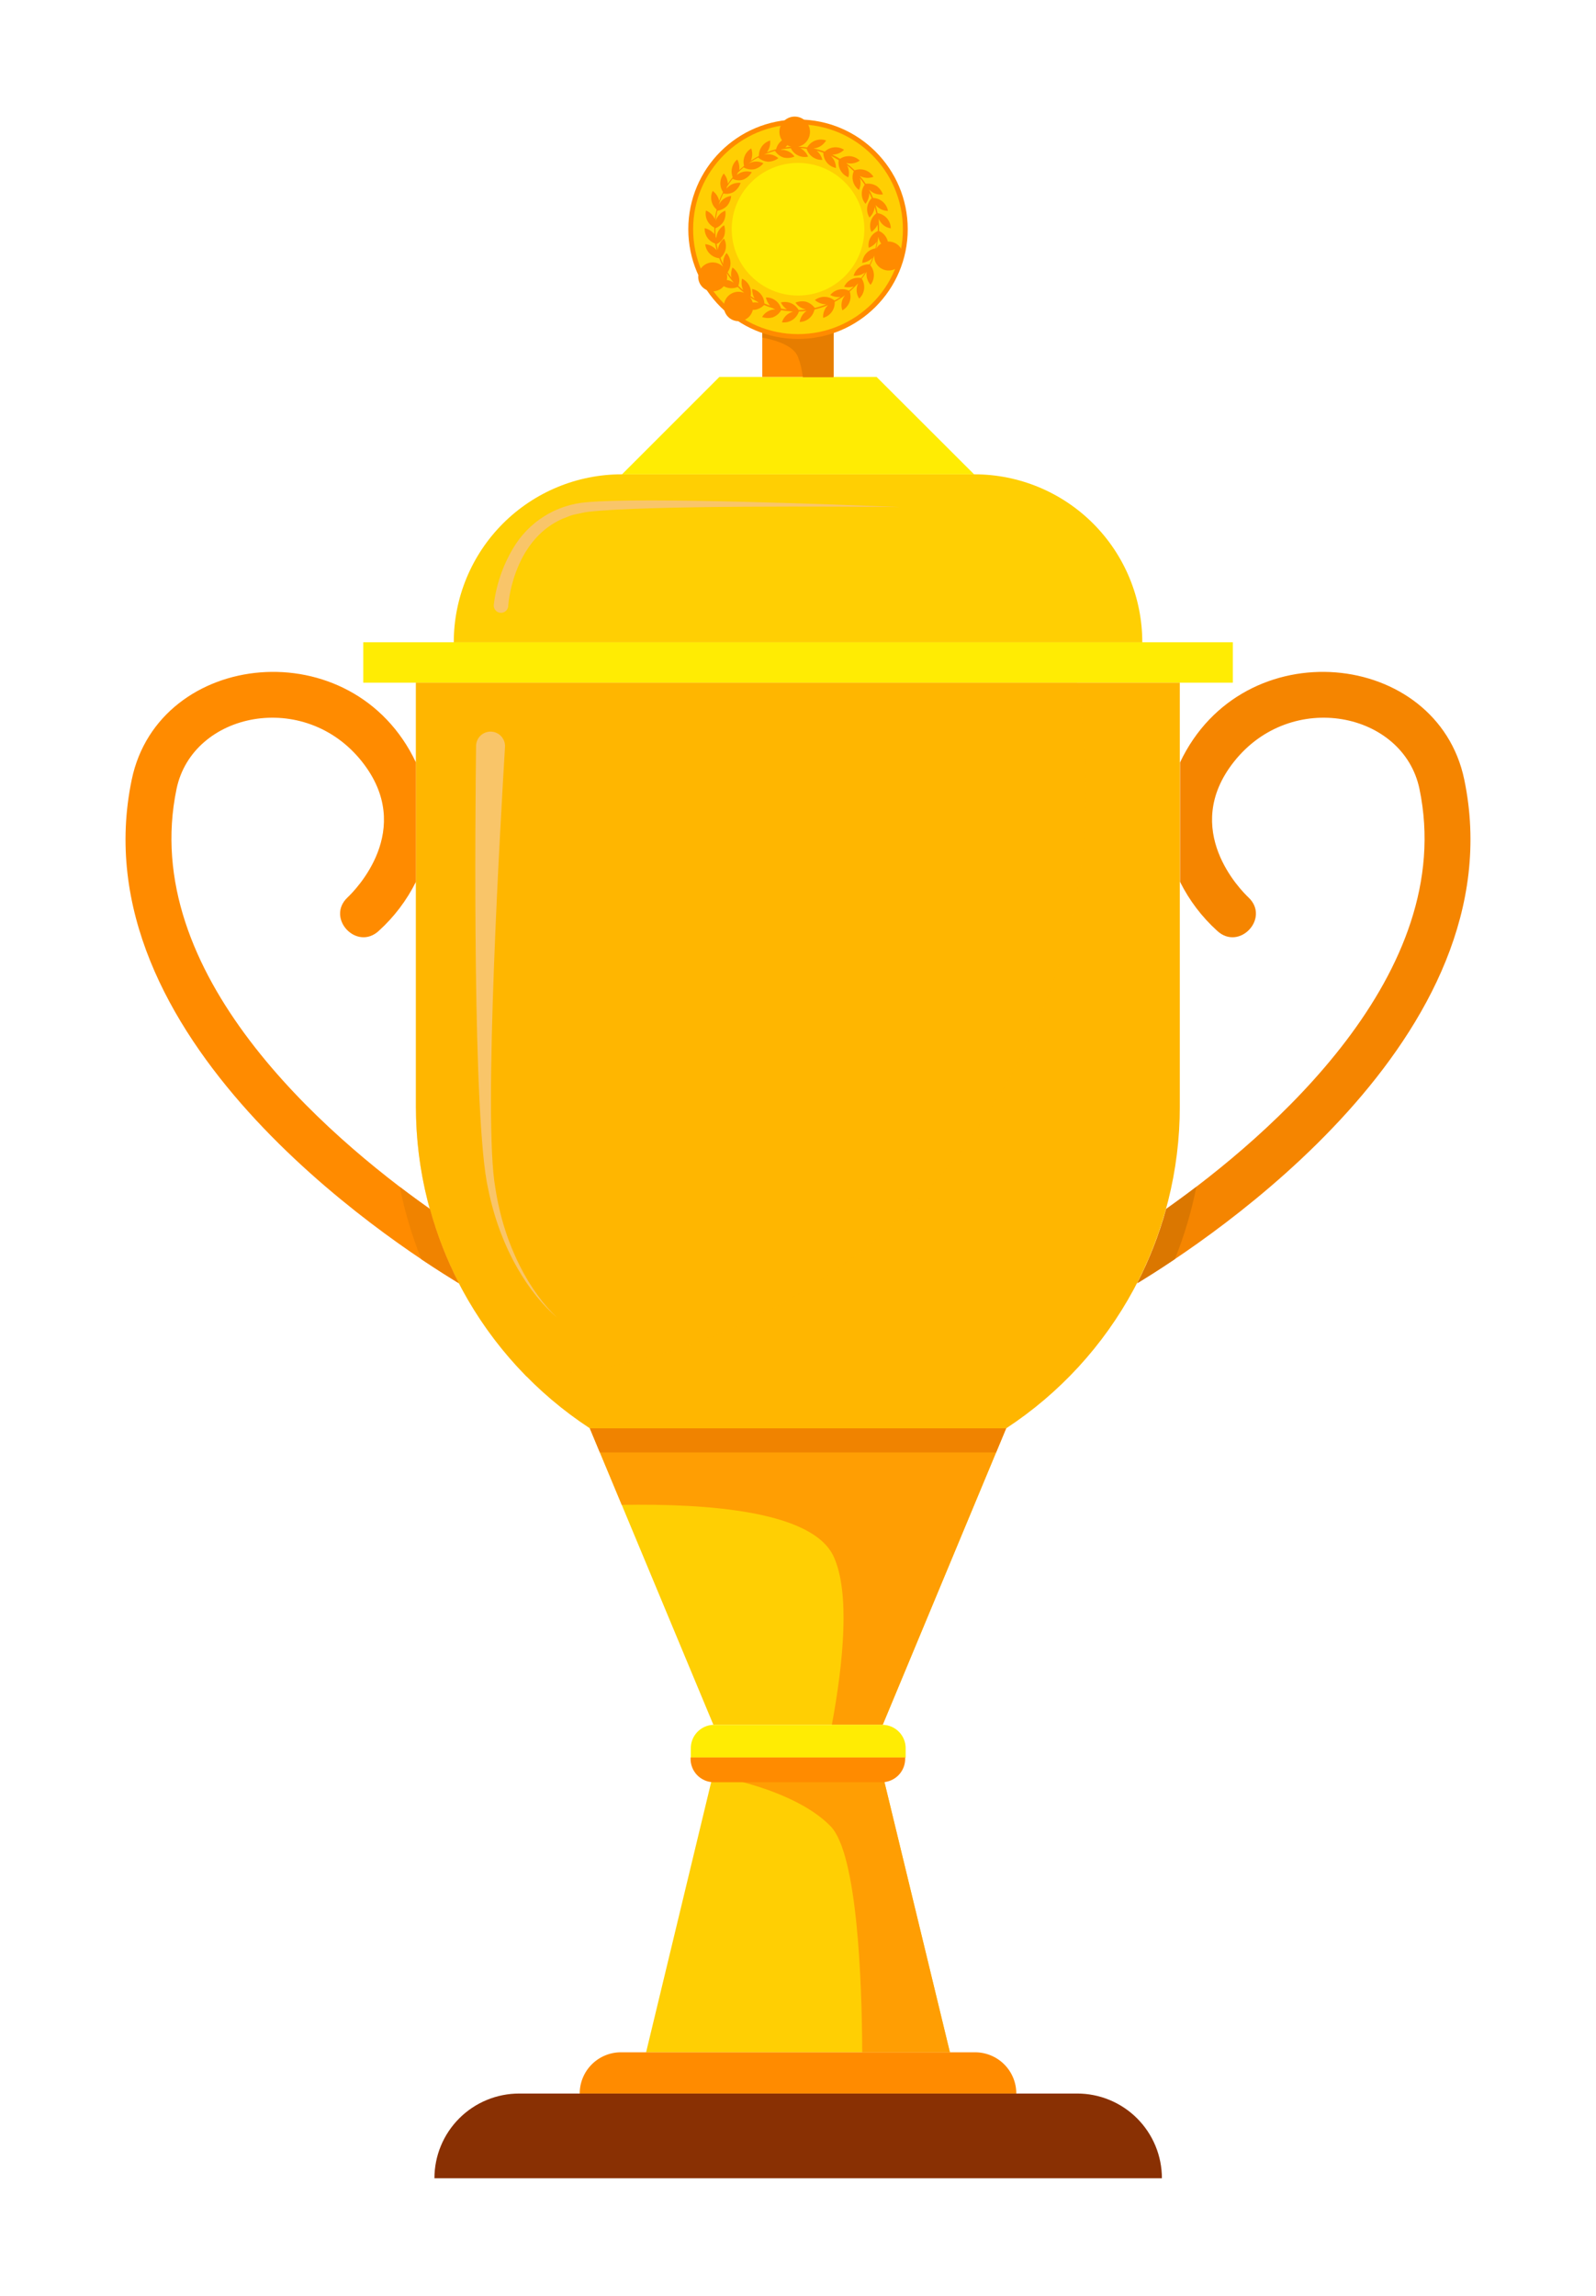 <svg width="178" height="256" viewBox="0 0 178 256" fill="none" xmlns="http://www.w3.org/2000/svg">
<mask id="mask0_637_6289" style="mask-type:alpha" maskUnits="userSpaceOnUse" x="0" y="0" width="178" height="256">
<rect width="178" height="256" fill="#D9D9D9"/>
</mask>
<g mask="url(#mask0_637_6289)">
<path d="M98.46 197.986H79.496L72.058 228.859H105.942L98.46 197.986Z" fill="#FFCF03"/>
<path d="M96.163 228.859H105.942L98.466 197.986H79.501C79.501 197.986 88.472 199.385 92.63 203.645C95.658 206.748 96.131 221.243 96.163 228.859Z" fill="#FF9E03"/>
<path d="M130.069 134.81C141.665 126.592 162.598 108.574 158.311 87.975C156.526 79.407 144.021 76.836 137.615 84.952C131.639 92.519 138.433 99.312 139.229 100.065C141.692 102.367 138.217 106.095 135.749 103.798C134.04 102.251 132.635 100.397 131.607 98.334V85.022C138.637 70.166 160.296 72.463 163.308 86.936C169.289 115.652 134.764 138.306 126.82 143.099C128.19 140.457 129.279 137.679 130.069 134.81V134.81Z" fill="#F58500"/>
<path d="M40.514 71.619V76.131H137.499V71.619H40.514Z" fill="#FFEC03"/>
<path d="M108.67 52.893H69.337C64.37 52.893 59.607 54.866 56.095 58.378C52.583 61.89 50.609 66.653 50.609 71.621H127.398C127.398 66.653 125.425 61.89 121.913 58.378C118.401 54.866 113.637 52.893 108.67 52.893V52.893Z" fill="#FFCF03"/>
<path d="M97.767 42.037H80.228L69.374 52.891H108.637L97.767 42.037Z" fill="#FFEC03"/>
<path d="M85.017 35.716V42.036H92.977V35.716H85.017Z" fill="#FF8B00"/>
<path d="M85.017 37.647C86.63 37.948 88.497 38.556 88.997 39.799C89.273 40.527 89.454 41.288 89.535 42.063H92.961V35.716H85.001L85.017 37.647Z" fill="#E67D00"/>
<path d="M46.387 76.131V123.381C46.383 130.505 48.155 137.518 51.542 143.785C54.929 150.053 59.825 155.377 65.787 159.277H112.219C118.175 155.373 123.063 150.047 126.444 143.78C129.824 137.512 131.59 130.502 131.582 123.381V76.131H46.387Z" fill="#FFB600"/>
<g style="mix-blend-mode:screen" opacity="0.49">
<path d="M46.387 123.38C46.367 134.654 50.801 145.48 58.725 153.5C97.988 151.51 127.123 115.447 120.104 76.147H46.387V123.38Z" fill="#FFB600"/>
</g>
<path d="M65.788 159.279L79.563 192.34H98.447L112.21 159.279H65.788Z" fill="#FFCF03"/>
<path d="M69.344 167.814C78.933 167.653 90.642 168.498 92.977 173.58C94.811 177.571 94.085 185.252 92.778 192.34H98.447L112.21 159.279H65.788L69.344 167.814Z" fill="#FF9E03"/>
<path d="M98.426 192.339H79.601C79.256 192.346 78.916 192.421 78.6 192.56C78.285 192.7 78 192.9 77.762 193.15C77.525 193.4 77.339 193.695 77.216 194.017C77.093 194.34 77.035 194.683 77.046 195.028V196.002H101.007V195.028C101.017 194.681 100.958 194.336 100.833 194.012C100.709 193.688 100.52 193.393 100.28 193.142C100.04 192.892 99.752 192.692 99.434 192.554C99.115 192.416 98.773 192.343 98.426 192.339Z" fill="#FFEC03"/>
<path d="M77.019 195.979V196.055C77.008 196.4 77.066 196.743 77.189 197.065C77.311 197.388 77.497 197.683 77.735 197.933C77.972 198.183 78.257 198.383 78.573 198.523C78.888 198.662 79.228 198.737 79.573 198.744H98.398C98.743 198.736 99.082 198.661 99.398 198.521C99.713 198.382 99.998 198.181 100.235 197.931C100.473 197.681 100.658 197.387 100.781 197.065C100.905 196.743 100.963 196.399 100.953 196.055V195.979H77.019Z" fill="#FF8B00"/>
<path d="M108.753 228.859H69.248C68.644 228.859 68.046 228.978 67.489 229.21C66.931 229.441 66.425 229.78 65.998 230.207C65.571 230.634 65.233 231.141 65.003 231.699C64.772 232.256 64.654 232.854 64.654 233.458H113.346C113.347 232.854 113.228 232.256 112.998 231.699C112.767 231.141 112.429 230.634 112.003 230.207C111.576 229.78 111.069 229.441 110.512 229.21C109.954 228.978 109.356 228.859 108.753 228.859Z" fill="#FF8B00"/>
<path d="M120.12 233.458H57.901C56.66 233.458 55.431 233.702 54.285 234.177C53.138 234.652 52.097 235.348 51.219 236.225C50.342 237.103 49.645 238.145 49.17 239.291C48.696 240.438 48.451 241.667 48.451 242.908H129.586C129.586 241.665 129.341 240.435 128.865 239.287C128.389 238.14 127.691 237.097 126.812 236.22C125.933 235.342 124.889 234.646 123.741 234.172C122.592 233.698 121.362 233.455 120.12 233.458V233.458Z" fill="#893003"/>
<path d="M47.932 134.81C36.336 126.592 15.403 108.574 19.69 87.975C21.476 79.407 33.98 76.836 40.386 84.952C46.362 92.519 39.569 99.312 38.773 100.065C36.309 102.367 39.784 106.095 42.253 103.798C43.96 102.25 45.363 100.397 46.389 98.334V85.022C39.364 70.166 17.705 72.463 14.693 86.936C8.707 115.652 43.237 138.306 51.181 143.099C49.811 140.457 48.722 137.679 47.932 134.81V134.81Z" fill="#FF8B00"/>
<path d="M130.067 134.81C129.284 137.678 128.202 140.455 126.84 143.098C127.851 142.485 129.292 141.586 131.03 140.409C132.078 137.799 132.883 135.098 133.434 132.341C132.24 133.25 131.116 134.062 130.067 134.81Z" fill="#DB7700"/>
<path d="M66.902 161.968H111.091L112.21 159.279H65.788L66.902 161.968Z" fill="#F08300"/>
<path d="M44.586 132.353C45.137 135.11 45.942 137.811 46.99 140.42C48.728 141.582 50.169 142.48 51.18 143.11C49.818 140.467 48.736 137.689 47.953 134.821C46.883 134.063 45.759 133.251 44.586 132.353Z" fill="#F08300"/>
<path d="M89.002 37.798C95.76 37.798 101.238 32.319 101.238 25.562C101.238 18.804 95.76 13.326 89.002 13.326C82.244 13.326 76.766 18.804 76.766 25.562C76.766 32.319 82.244 37.798 89.002 37.798Z" fill="#FF8B00"/>
<path d="M89.002 37.261C95.463 37.261 100.7 32.024 100.7 25.563C100.7 19.102 95.463 13.865 89.002 13.865C82.541 13.865 77.304 19.102 77.304 25.563C77.304 32.024 82.541 37.261 89.002 37.261Z" fill="#FFCF03"/>
<path d="M89.003 32.958C93.088 32.958 96.398 29.647 96.398 25.562C96.398 21.478 93.088 18.167 89.003 18.167C84.919 18.167 81.608 21.478 81.608 25.562C81.608 29.647 84.919 32.958 89.003 32.958Z" fill="#FFEC03"/>
<path d="M98.044 25.703C98.044 25.573 98.044 25.353 98.007 24.39C98.116 24.672 98.297 24.921 98.534 25.11C98.77 25.299 99.052 25.421 99.351 25.466C99.346 25.054 99.195 24.657 98.925 24.346C98.656 24.035 98.284 23.83 97.878 23.766C97.819 23.461 97.743 23.16 97.652 22.863C97.821 23.065 98.032 23.229 98.271 23.342C98.51 23.455 98.77 23.515 99.034 23.519C98.965 23.124 98.762 22.765 98.459 22.503C98.156 22.24 97.772 22.09 97.372 22.077C97.243 21.756 97.094 21.444 96.926 21.142C97.123 21.346 97.365 21.502 97.633 21.595C97.901 21.688 98.188 21.717 98.469 21.679C98.331 21.292 98.076 20.957 97.738 20.722C97.376 20.52 96.96 20.439 96.549 20.491C96.347 20.188 96.128 19.897 95.893 19.619C96.125 19.744 96.381 19.817 96.643 19.834C96.906 19.851 97.169 19.811 97.415 19.716C97.203 19.372 96.878 19.111 96.496 18.979C96.113 18.847 95.697 18.851 95.317 18.99C95.019 18.698 94.703 18.425 94.371 18.173C94.628 18.241 94.896 18.253 95.158 18.207C95.42 18.162 95.669 18.06 95.887 17.909C95.6 17.628 95.224 17.454 94.823 17.418C94.422 17.382 94.021 17.485 93.688 17.71C93.411 17.54 93.125 17.383 92.832 17.242C93.322 17.243 93.792 17.049 94.139 16.704C93.811 16.491 93.42 16.394 93.029 16.43C92.639 16.466 92.272 16.633 91.988 16.903C91.577 16.757 91.157 16.64 90.73 16.554C91.018 16.53 91.297 16.436 91.542 16.281C91.786 16.125 91.989 15.912 92.133 15.661C91.748 15.523 91.326 15.525 90.941 15.667C90.557 15.808 90.235 16.08 90.03 16.435C89.702 16.398 89.363 16.371 89.019 16.365C89.427 16.27 89.785 16.029 90.026 15.687C90.267 15.345 90.374 14.926 90.326 14.51C90.278 14.094 90.079 13.711 89.766 13.432C89.454 13.154 89.05 13 88.632 13C88.213 13 87.81 13.154 87.497 13.432C87.185 13.711 86.986 14.094 86.938 14.51C86.89 14.926 86.997 15.345 87.238 15.687C87.479 16.029 87.837 16.27 88.245 16.365C88.019 16.365 87.798 16.403 87.583 16.435C87.906 16.139 88.115 15.74 88.175 15.306C87.798 15.324 87.437 15.464 87.146 15.704C86.855 15.945 86.65 16.273 86.561 16.64C86.212 16.731 85.869 16.844 85.534 16.979C85.81 16.602 85.939 16.137 85.894 15.672C85.526 15.779 85.204 16.005 84.978 16.314C84.751 16.623 84.633 16.999 84.641 17.382C84.333 17.546 84.033 17.725 83.743 17.92C83.929 17.486 83.944 16.998 83.786 16.554C83.458 16.745 83.202 17.038 83.057 17.389C82.912 17.74 82.887 18.129 82.984 18.495C82.807 18.64 82.635 18.802 82.447 18.963C82.494 18.557 82.418 18.146 82.226 17.785C81.943 18.019 81.742 18.337 81.65 18.692C81.558 19.048 81.581 19.423 81.715 19.765C81.523 19.995 81.344 20.236 81.177 20.485C81.153 20.068 80.995 19.67 80.725 19.351C80.492 19.64 80.357 19.997 80.342 20.369C80.326 20.741 80.431 21.108 80.639 21.416C80.477 21.737 80.334 22.068 80.209 22.405C80.114 21.957 79.855 21.56 79.483 21.292C79.318 21.638 79.272 22.028 79.352 22.402C79.431 22.777 79.633 23.114 79.924 23.363C79.839 23.717 79.774 24.076 79.731 24.439C79.536 24.001 79.18 23.655 78.736 23.476C78.658 23.851 78.707 24.242 78.876 24.587C79.044 24.931 79.322 25.21 79.666 25.38C79.666 25.611 79.666 25.853 79.666 26.106C79.391 25.772 79.012 25.54 78.59 25.444C78.574 25.819 78.679 26.188 78.891 26.498C79.102 26.807 79.408 27.039 79.763 27.16C79.811 27.413 79.865 27.666 79.93 27.913C79.774 27.719 79.581 27.558 79.362 27.441C79.143 27.324 78.903 27.252 78.655 27.23C78.694 27.631 78.871 28.006 79.155 28.291C79.439 28.577 79.814 28.755 80.215 28.795C80.339 29.12 80.481 29.438 80.639 29.747C80.365 29.466 79.998 29.296 79.606 29.266C79.215 29.237 78.826 29.351 78.513 29.588C78.2 29.825 77.984 30.167 77.905 30.552C77.826 30.936 77.891 31.336 78.086 31.677C78.281 32.018 78.593 32.276 78.965 32.402C79.336 32.529 79.741 32.516 80.104 32.366C80.466 32.216 80.761 31.938 80.934 31.586C81.107 31.234 81.146 30.83 81.043 30.452C81.286 30.823 81.548 31.182 81.828 31.527C81.584 31.353 81.297 31.245 80.999 31.215C80.7 31.185 80.398 31.233 80.123 31.355C80.35 31.698 80.689 31.95 81.082 32.068C81.475 32.186 81.897 32.162 82.275 32.001C82.504 32.235 82.746 32.456 83.001 32.662C82.631 32.508 82.218 32.494 81.84 32.623C81.461 32.751 81.142 33.014 80.944 33.362C80.745 33.709 80.68 34.117 80.762 34.509C80.843 34.901 81.065 35.25 81.385 35.489C81.706 35.729 82.103 35.843 82.502 35.811C82.9 35.778 83.274 35.601 83.551 35.312C83.828 35.023 83.99 34.643 84.007 34.243C84.023 33.844 83.893 33.451 83.641 33.141C83.894 33.314 84.156 33.474 84.426 33.62C84.488 33.671 84.552 33.72 84.62 33.765C84.329 33.692 84.024 33.697 83.736 33.781C83.447 33.864 83.186 34.022 82.979 34.238C83.323 34.463 83.73 34.574 84.141 34.555C84.549 34.501 84.928 34.311 85.217 34.018C85.523 34.147 85.841 34.26 86.169 34.362C86.268 34.418 86.372 34.465 86.48 34.502C86.18 34.501 85.885 34.578 85.624 34.728C85.364 34.877 85.147 35.092 84.996 35.352C85.384 35.488 85.806 35.5 86.201 35.384C86.591 35.233 86.918 34.951 87.126 34.588C87.482 34.652 87.841 34.697 88.202 34.722C88.281 34.74 88.362 34.753 88.444 34.76C88.153 34.832 87.886 34.98 87.67 35.187C87.454 35.395 87.296 35.656 87.212 35.943C87.618 35.993 88.028 35.9 88.373 35.68C88.717 35.46 88.974 35.127 89.1 34.738C89.39 34.738 89.675 34.706 89.96 34.668C89.753 34.81 89.578 34.993 89.444 35.206C89.311 35.419 89.223 35.657 89.186 35.906C89.578 35.894 89.954 35.75 90.254 35.497C90.554 35.244 90.76 34.897 90.837 34.512C91.35 34.394 91.852 34.234 92.338 34.034C92.153 34.217 92.01 34.437 91.917 34.68C91.824 34.923 91.784 35.183 91.8 35.443C92.188 35.342 92.53 35.11 92.765 34.785C93.001 34.46 93.116 34.063 93.091 33.663C93.498 33.448 93.887 33.2 94.252 32.92C94.059 33.15 93.929 33.426 93.876 33.722C93.823 34.017 93.849 34.322 93.951 34.604C94.309 34.404 94.587 34.087 94.736 33.705C94.885 33.323 94.897 32.901 94.769 32.512C95.204 32.13 95.366 31.931 95.71 31.592C95.579 31.861 95.521 32.16 95.541 32.459C95.561 32.758 95.658 33.047 95.823 33.297C96.125 33.02 96.319 32.645 96.372 32.239C96.425 31.833 96.334 31.421 96.113 31.076C96.306 30.831 96.485 30.576 96.651 30.312C96.618 30.571 96.639 30.835 96.716 31.085C96.791 31.336 96.92 31.567 97.092 31.764C97.337 31.449 97.468 31.06 97.462 30.661C97.456 30.262 97.314 29.877 97.06 29.57C97.228 29.221 97.373 28.861 97.496 28.494C97.482 28.887 97.612 29.272 97.862 29.576C98.111 29.88 98.464 30.082 98.852 30.145C99.241 30.207 99.639 30.125 99.971 29.915C100.304 29.705 100.548 29.38 100.658 29.002C100.767 28.624 100.735 28.219 100.568 27.863C100.4 27.508 100.108 27.225 99.746 27.07C99.385 26.914 98.979 26.896 98.605 27.018C98.231 27.141 97.915 27.396 97.716 27.735C97.883 27.058 97.872 26.88 97.964 26.396C98.007 26.693 98.127 26.973 98.311 27.209C98.494 27.446 98.736 27.631 99.012 27.746C99.116 27.343 99.068 26.915 98.877 26.545C98.687 26.174 98.368 25.886 97.98 25.735L98.044 25.703ZM97.899 25.767C97.544 25.917 97.25 26.184 97.066 26.523C96.883 26.862 96.82 27.254 96.888 27.633C97.245 27.499 97.556 27.266 97.786 26.961C97.748 27.208 97.695 27.456 97.635 27.698C97.243 27.759 96.883 27.953 96.615 28.246C96.347 28.539 96.188 28.915 96.162 29.311C96.598 29.257 97.003 29.058 97.313 28.747C97.216 29 97.114 29.241 96.995 29.483C96.597 29.455 96.201 29.566 95.875 29.796C95.548 30.026 95.311 30.363 95.204 30.747C95.665 30.782 96.123 30.65 96.495 30.376C96.355 30.597 96.21 30.807 96.054 31.006C95.672 30.93 95.276 30.986 94.93 31.164C94.583 31.341 94.307 31.631 94.145 31.985C94.501 32.067 94.872 32.052 95.221 31.942C95.054 32.103 94.882 32.264 94.683 32.415C94.332 32.249 93.936 32.207 93.558 32.295C93.18 32.383 92.843 32.595 92.601 32.899C92.955 33.084 93.356 33.158 93.752 33.109C93.533 33.252 93.308 33.386 93.075 33.512C92.769 33.257 92.387 33.113 91.99 33.103C91.592 33.093 91.203 33.218 90.885 33.458C91.238 33.772 91.694 33.942 92.165 33.937C91.745 34.104 91.311 34.239 90.869 34.34C90.631 34.018 90.298 33.778 89.917 33.652C89.517 33.558 89.098 33.592 88.718 33.749C88.996 34.15 89.421 34.424 89.901 34.512C89.627 34.545 89.363 34.566 89.067 34.572C88.877 34.232 88.58 33.965 88.222 33.813C87.863 33.661 87.465 33.633 87.088 33.733C87.246 34.048 87.484 34.316 87.777 34.512C87.551 34.486 87.336 34.453 87.115 34.41C87.011 34.044 86.787 33.723 86.479 33.499C86.171 33.274 85.796 33.16 85.415 33.173C85.494 33.51 85.655 33.823 85.883 34.082C85.668 34.007 85.453 33.926 85.249 33.835C85.234 33.453 85.092 33.086 84.846 32.794C84.599 32.502 84.262 32.3 83.888 32.221C83.875 32.598 83.968 32.971 84.157 33.297L83.721 33.012C83.801 32.628 83.75 32.228 83.575 31.877C83.401 31.526 83.113 31.244 82.759 31.076C82.657 31.506 82.701 31.958 82.882 32.361C82.705 32.205 82.533 32.038 82.344 31.872C82.48 31.508 82.49 31.108 82.371 30.738C82.251 30.368 82.011 30.049 81.688 29.833C81.541 30.189 81.498 30.578 81.565 30.957C81.419 30.764 81.279 30.565 81.15 30.36C81.377 30.041 81.488 29.655 81.467 29.264C81.445 28.873 81.292 28.501 81.032 28.209C80.765 28.564 80.628 29.001 80.645 29.446C80.537 29.22 80.435 28.994 80.349 28.758C80.653 28.5 80.859 28.145 80.932 27.753C81.006 27.362 80.942 26.956 80.752 26.606C80.559 26.759 80.399 26.949 80.281 27.165C80.164 27.381 80.092 27.619 80.069 27.865C80.01 27.655 79.962 27.44 79.919 27.219C80.305 27.039 80.607 26.717 80.763 26.321C80.89 25.929 80.89 25.508 80.763 25.116C80.506 25.267 80.291 25.48 80.138 25.735C79.984 25.991 79.898 26.281 79.886 26.579C79.886 26.525 79.843 26.466 79.817 26.407C79.788 26.091 79.775 25.773 79.779 25.455C80.166 25.309 80.493 25.039 80.709 24.686C80.894 24.317 80.958 23.899 80.892 23.492C80.638 23.59 80.408 23.744 80.222 23.944C80.036 24.143 79.897 24.382 79.817 24.643C79.854 24.259 79.917 23.878 80.005 23.503C80.412 23.444 80.789 23.255 81.081 22.965C81.346 22.651 81.508 22.262 81.543 21.852C81.247 21.889 80.965 22 80.724 22.175C80.482 22.349 80.288 22.582 80.161 22.852C80.294 22.412 80.463 21.984 80.666 21.572C80.873 21.62 81.088 21.626 81.297 21.591C81.507 21.556 81.707 21.48 81.887 21.367C82.22 21.124 82.47 20.784 82.603 20.394C82.306 20.359 82.005 20.4 81.729 20.512C81.452 20.625 81.209 20.807 81.021 21.039C81.046 20.971 81.064 20.901 81.075 20.829C81.269 20.521 81.479 20.223 81.704 19.937C81.896 20.035 82.106 20.093 82.321 20.105C82.536 20.117 82.751 20.083 82.952 20.007C83.327 19.837 83.639 19.555 83.845 19.2C83.561 19.106 83.258 19.086 82.965 19.141C82.671 19.197 82.397 19.326 82.167 19.517C82.214 19.439 82.254 19.356 82.285 19.27C82.49 19.06 82.705 18.861 82.931 18.667C83.295 18.876 83.722 18.949 84.135 18.872C84.532 18.763 84.884 18.531 85.141 18.21C84.883 18.077 84.597 18.01 84.307 18.015C84.017 18.02 83.733 18.096 83.479 18.237C83.82 17.986 84.18 17.761 84.555 17.565C84.866 17.841 85.259 18.005 85.674 18.033C86.084 18.023 86.48 17.886 86.809 17.64C86.593 17.447 86.332 17.311 86.05 17.244C85.769 17.178 85.475 17.182 85.195 17.258C85.597 17.079 86.012 16.934 86.438 16.823C86.658 17.182 87.002 17.448 87.406 17.57C87.809 17.657 88.23 17.618 88.61 17.457C88.438 17.213 88.207 17.016 87.938 16.885C87.669 16.755 87.371 16.694 87.072 16.71L87.185 16.651C87.521 16.592 87.861 16.552 88.202 16.532C88.371 16.882 88.652 17.165 89.002 17.334C89.351 17.504 89.748 17.551 90.127 17.468C89.954 17.063 89.649 16.73 89.261 16.521C89.498 16.521 89.729 16.554 89.96 16.586C90.075 16.959 90.309 17.283 90.627 17.508C90.946 17.733 91.33 17.845 91.719 17.828C91.618 17.429 91.394 17.072 91.079 16.806V16.806C91.334 16.871 91.581 16.946 91.821 17.032C91.825 17.434 91.967 17.823 92.224 18.133C92.48 18.442 92.836 18.654 93.231 18.732C93.235 18.48 93.186 18.229 93.088 17.997C92.99 17.764 92.844 17.555 92.66 17.382C92.963 17.526 93.258 17.688 93.543 17.866C93.48 18.258 93.552 18.66 93.747 19.006C93.942 19.352 94.25 19.621 94.618 19.77C94.737 19.319 94.686 18.84 94.473 18.425C94.735 18.633 94.984 18.856 95.221 19.092C95.067 19.455 95.04 19.859 95.144 20.238C95.249 20.618 95.478 20.952 95.796 21.184C95.995 20.766 96.031 20.289 95.898 19.845C96.091 20.088 96.271 20.341 96.436 20.604C96.209 20.916 96.095 21.297 96.113 21.683C96.13 22.069 96.278 22.437 96.533 22.728C96.804 22.383 96.952 21.957 96.953 21.518C97.049 21.712 97.135 21.905 97.216 22.104C96.939 22.383 96.764 22.747 96.719 23.137C96.674 23.527 96.762 23.921 96.969 24.256C97.3 23.947 97.509 23.529 97.555 23.078C97.619 23.314 97.678 23.556 97.727 23.804C97.417 24.037 97.195 24.368 97.098 24.743C97 25.118 97.032 25.515 97.189 25.869C97.484 25.663 97.72 25.383 97.872 25.057C97.904 25.321 97.904 25.541 97.899 25.767Z" fill="#FF8B00"/>
<g style="mix-blend-mode:screen">
<path d="M55.242 132.45C56.243 139.092 59.233 144.229 62.148 146.94C59.099 144.374 55.813 139.372 54.447 132.584C52.688 125.006 52.994 90.966 53.096 83.14C53.112 82.712 53.297 82.308 53.611 82.016C53.925 81.725 54.341 81.57 54.769 81.586C55.197 81.601 55.601 81.786 55.893 82.1C56.184 82.414 56.339 82.83 56.324 83.258C55.861 91.036 53.849 124.812 55.242 132.45Z" fill="#F9C569"/>
</g>
<g style="mix-blend-mode:screen">
<path d="M57.215 61.164C58.067 59.703 59.261 58.47 60.694 57.571C62.127 56.673 63.757 56.136 65.444 56.006C71.871 55.42 93.912 56.285 100.404 56.544C94.041 56.49 71.898 56.329 65.583 57.081C65.046 57.141 64.594 57.281 64.099 57.372C63.604 57.463 63.163 57.706 62.695 57.867C57.085 60.368 56.655 67.688 56.682 67.597C56.663 67.811 56.561 68.008 56.396 68.147C56.232 68.285 56.019 68.352 55.805 68.333C55.591 68.315 55.394 68.212 55.255 68.048C55.117 67.883 55.05 67.671 55.069 67.457C55.338 65.233 56.069 63.089 57.215 61.164Z" fill="#F9C569"/>
</g>
</g>
</svg>
